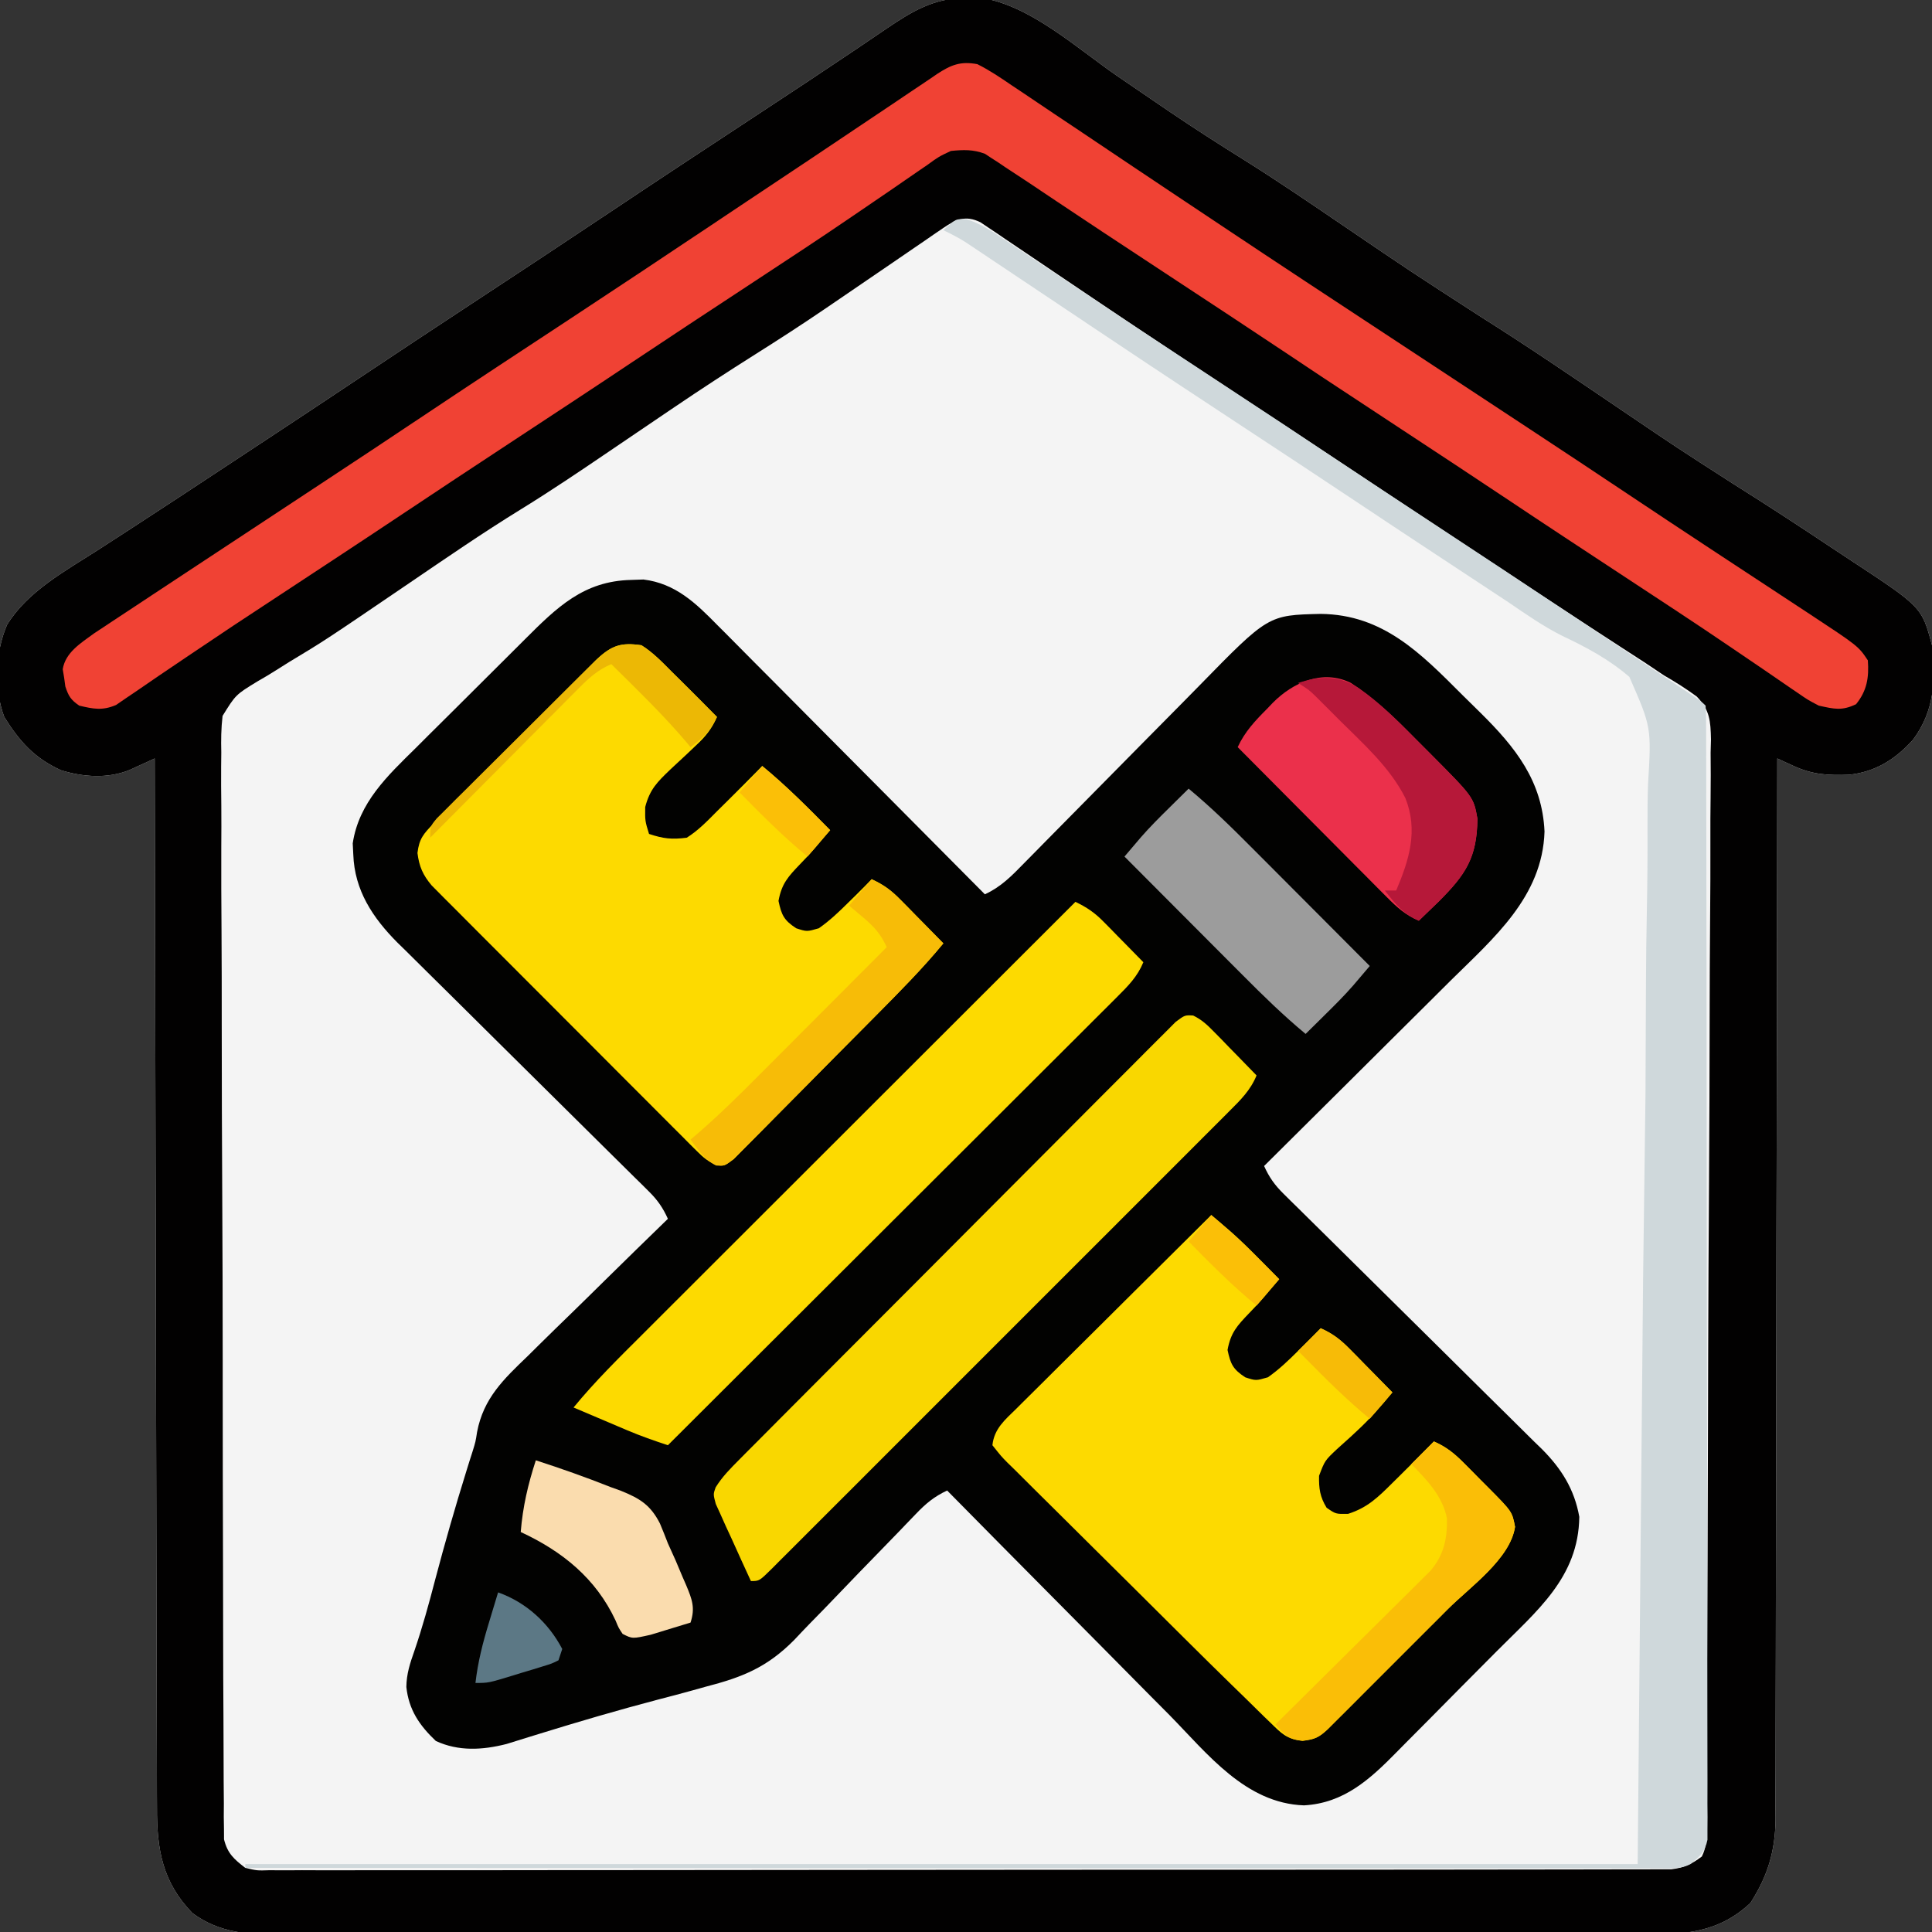 <?xml version="1.0" encoding="UTF-8"?>
<svg version="1.1" xmlns="http://www.w3.org/2000/svg" width="512" height="512">
<rect width="100%" height="100%" fill="#333333" stroke="none"/>
<path d="M0 0 C1.097 -0.043 2.194 -0.085 3.324 -0.129 C16.637 1.309 29.743 13.392 40.375 20.688 C44.071 23.215 47.771 25.738 51.473 28.258 C52.387 28.881 53.302 29.503 54.244 30.145 C60.807 34.594 67.469 38.858 74.194 43.057 C82.835 48.474 91.257 54.208 99.689 59.944 C118.106 72.473 118.106 72.473 136.812 84.562 C149.363 92.463 161.601 100.82 173.878 109.137 C188.756 119.221 188.756 119.221 203.875 128.938 C212.665 134.455 221.35 140.127 229.983 145.887 C231.516 146.908 233.053 147.923 234.593 148.934 C253.614 161.429 253.614 161.429 256.312 171.562 C257.31 180.747 256.99 188.925 251.312 196.562 C246.634 201.785 241.315 205.143 234.297 205.879 C228.761 206.078 224.656 205.858 219.595 203.531 C218.791 203.165 217.987 202.798 217.159 202.42 C216.55 202.137 215.94 201.854 215.312 201.562 C215.312 202.172 215.311 202.782 215.311 203.41 C215.275 239.569 215.218 275.727 215.135 311.885 C215.125 316.228 215.115 320.571 215.105 324.915 C215.102 326.212 215.102 326.212 215.099 327.535 C215.068 341.528 215.051 355.521 215.039 369.515 C215.027 383.877 214.999 398.24 214.958 412.602 C214.933 421.462 214.919 430.321 214.921 439.181 C214.921 445.26 214.906 451.338 214.88 457.417 C214.866 460.922 214.857 464.427 214.867 467.932 C214.873 471.738 214.855 475.544 214.831 479.35 C214.843 480.999 214.843 480.999 214.855 482.681 C214.761 491.171 212.773 497.727 208.188 504.875 C199.631 512.873 190.547 513.285 179.371 513.197 C177.761 513.203 176.151 513.211 174.541 513.221 C170.136 513.242 165.732 513.232 161.327 513.216 C156.569 513.205 151.811 513.222 147.052 513.236 C137.739 513.258 128.426 513.253 119.113 513.239 C111.543 513.228 103.972 513.226 96.402 513.232 C94.785 513.233 94.785 513.233 93.135 513.234 C90.945 513.235 88.754 513.237 86.564 513.239 C66.033 513.253 45.503 513.237 24.972 513.21 C7.363 513.187 -10.247 513.191 -27.856 513.214 C-48.314 513.241 -68.772 513.252 -89.23 513.236 C-91.413 513.235 -93.595 513.233 -95.777 513.232 C-96.851 513.231 -97.924 513.23 -99.031 513.229 C-106.59 513.225 -114.15 513.232 -121.709 513.244 C-130.924 513.258 -140.139 513.254 -149.354 513.228 C-154.054 513.214 -158.754 513.209 -163.454 513.226 C-167.759 513.241 -172.064 513.232 -176.37 513.206 C-177.924 513.2 -179.479 513.203 -181.033 513.215 C-189.778 513.278 -197.393 512.928 -204.688 507.562 C-212.658 499.342 -214.135 490.652 -214.086 479.591 C-214.093 478.4 -214.1 477.209 -214.106 475.982 C-214.122 472.693 -214.124 469.405 -214.12 466.117 C-214.12 462.564 -214.136 459.011 -214.151 455.458 C-214.174 449.309 -214.185 443.159 -214.19 437.01 C-214.196 428.119 -214.219 419.228 -214.246 410.337 C-214.289 395.91 -214.319 381.484 -214.341 367.058 C-214.362 353.047 -214.389 339.035 -214.425 325.024 C-214.427 324.16 -214.429 323.296 -214.432 322.406 C-214.443 318.071 -214.454 313.735 -214.465 309.4 C-214.558 273.454 -214.63 237.508 -214.688 201.562 C-215.298 201.845 -215.909 202.127 -216.538 202.418 C-217.343 202.784 -218.148 203.15 -218.977 203.527 C-219.773 203.892 -220.569 204.256 -221.39 204.632 C-227.162 206.969 -233.667 206.5 -239.531 204.68 C-246.594 201.468 -250.526 197.021 -254.562 190.562 C-257.359 183.099 -256.976 173.371 -253.812 166.125 C-248.386 157.28 -238.368 151.855 -229.812 146.375 C-227.529 144.897 -225.247 143.418 -222.965 141.938 C-222.026 141.329 -222.026 141.329 -221.067 140.709 C-212.432 135.112 -203.846 129.44 -195.256 123.775 C-192.459 121.93 -189.66 120.087 -186.862 118.243 C-177.957 112.375 -169.065 106.488 -160.195 100.566 C-150.382 94.014 -140.533 87.516 -130.676 81.03 C-112.15 68.844 -112.15 68.844 -93.688 56.562 C-80.466 47.715 -67.169 38.984 -53.878 30.241 C-41.79 22.286 -41.79 22.286 -29.762 14.242 C-29.194 13.86 -28.626 13.478 -28.041 13.084 C-25.555 11.411 -23.074 9.732 -20.6 8.041 C-13.922 3.532 -8.301 0.145 0 0 Z " fill="#F4F4F4" transform="translate(255.688,-0.562)"/>
<path d="M0 0 C1.078 -0.037 2.155 -0.075 3.266 -0.113 C11.735 0.922 17.14 6.132 22.91 12.019 C23.682 12.79 24.454 13.561 25.249 14.355 C27.78 16.889 30.296 19.436 32.812 21.984 C34.571 23.751 36.331 25.516 38.092 27.281 C42.71 31.915 47.317 36.56 51.921 41.209 C56.625 45.956 61.343 50.69 66.059 55.426 C75.3 64.71 84.53 74.007 93.75 83.312 C98.007 81.367 100.873 78.42 104.104 75.106 C104.732 74.47 105.361 73.834 106.008 73.179 C107.371 71.798 108.731 70.416 110.09 69.031 C112.247 66.835 114.41 64.647 116.577 62.461 C122.735 56.245 128.884 50.019 135.017 43.778 C138.772 39.959 142.538 36.152 146.313 32.353 C147.744 30.908 149.171 29.458 150.592 28.003 C168.856 9.317 168.856 9.317 182.75 9 C199.32 9.184 209.277 19.465 220.353 30.545 C221.935 32.123 223.532 33.683 225.131 35.244 C234.351 44.362 241.476 53.29 242.062 66.688 C241.528 83.989 228.538 94.95 217.066 106.289 C215.641 107.709 214.216 109.13 212.792 110.551 C209.068 114.263 205.336 117.966 201.601 121.667 C197.781 125.456 193.97 129.254 190.158 133.051 C182.697 140.48 175.227 147.899 167.75 155.312 C169.09 158.298 170.56 160.364 172.887 162.656 C173.532 163.297 174.177 163.937 174.841 164.597 C175.547 165.288 176.254 165.98 176.982 166.692 C177.727 167.429 178.472 168.166 179.239 168.926 C180.857 170.526 182.477 172.124 184.099 173.72 C186.669 176.25 189.231 178.788 191.79 181.328 C199.069 188.548 206.357 195.759 213.66 202.955 C218.128 207.358 222.583 211.773 227.03 216.196 C228.725 217.877 230.424 219.552 232.128 221.223 C234.517 223.566 236.889 225.924 239.259 228.286 C239.962 228.967 240.664 229.649 241.388 230.351 C246.565 235.559 249.974 240.974 251.281 248.281 C251.082 264.386 239.972 273.253 229.285 284.016 C228.794 284.511 228.303 285.006 227.797 285.516 C225.204 288.13 222.607 290.741 220.008 293.35 C217.342 296.026 214.689 298.715 212.037 301.406 C209.977 303.492 207.908 305.569 205.837 307.644 C204.855 308.631 203.876 309.621 202.901 310.615 C195.815 317.829 188.917 324.175 178.312 324.75 C162.847 324.218 152.771 311.114 142.734 300.883 C141.026 299.164 139.317 297.446 137.607 295.729 C133.135 291.235 128.681 286.723 124.232 282.206 C119.677 277.59 115.105 272.991 110.535 268.391 C101.59 259.381 92.663 250.354 83.75 241.312 C80.26 242.956 78.082 244.788 75.403 247.591 C74.551 248.476 73.699 249.36 72.821 250.272 C72.369 250.745 71.917 251.218 71.452 251.705 C69.53 253.711 67.589 255.698 65.65 257.687 C62.046 261.382 58.449 265.083 54.888 268.819 C52.403 271.424 49.893 274.003 47.366 276.568 C45.961 278.006 44.584 279.471 43.208 280.936 C35.991 288.212 29.493 290.796 19.75 293.312 C18.618 293.629 17.486 293.946 16.319 294.272 C13.305 295.114 10.28 295.905 7.25 296.688 C-3.397 299.493 -13.934 302.571 -24.449 305.832 C-25.691 306.215 -25.691 306.215 -26.959 306.605 C-28.979 307.229 -30.997 307.858 -33.016 308.488 C-39.366 310.107 -45.745 310.476 -51.75 307.688 C-56.111 303.545 -58.919 299.423 -59.562 293.375 C-59.519 289.913 -58.587 287.081 -57.438 283.828 C-55.313 277.616 -53.59 271.351 -51.938 265 C-49.377 255.312 -46.628 245.705 -43.647 236.137 C-43.377 235.268 -43.107 234.399 -42.828 233.504 C-42.57 232.698 -42.312 231.893 -42.046 231.062 C-41.213 228.376 -41.213 228.376 -40.819 225.806 C-39.119 216.86 -33.775 211.799 -27.457 205.738 C-26.383 204.68 -25.312 203.619 -24.241 202.557 C-21.443 199.789 -18.621 197.045 -15.793 194.306 C-12.903 191.498 -10.035 188.667 -7.166 185.838 C-1.549 180.307 4.092 174.801 9.75 169.312 C8.424 166.369 6.989 164.309 4.696 162.045 C4.069 161.421 3.443 160.798 2.797 160.155 C2.111 159.482 1.425 158.81 0.718 158.116 C-0.006 157.399 -0.73 156.681 -1.476 155.942 C-3.048 154.384 -4.622 152.829 -6.198 151.275 C-8.696 148.812 -11.187 146.342 -13.676 143.869 C-20.753 136.841 -27.842 129.823 -34.939 122.815 C-39.281 118.527 -43.614 114.229 -47.94 109.924 C-49.587 108.29 -51.238 106.659 -52.893 105.032 C-55.214 102.749 -57.523 100.454 -59.829 98.156 C-60.85 97.162 -60.85 97.162 -61.891 96.147 C-68.467 89.544 -73.302 82.267 -73.625 72.75 C-73.674 71.779 -73.723 70.809 -73.773 69.809 C-72.157 59.012 -64.556 51.901 -57.105 44.574 C-56.01 43.48 -54.915 42.386 -53.821 41.29 C-51.539 39.009 -49.248 36.736 -46.95 34.47 C-44.021 31.582 -41.111 28.675 -38.206 25.763 C-35.951 23.505 -33.688 21.254 -31.423 19.007 C-30.348 17.938 -29.274 16.868 -28.203 15.795 C-19.657 7.26 -12.585 0.283 0 0 Z " fill="#020201" transform="translate(167.25,153.688)"/>
<path d="M0 0 C1.097 -0.043 2.194 -0.085 3.324 -0.129 C16.637 1.309 29.743 13.392 40.375 20.688 C44.071 23.215 47.771 25.738 51.473 28.258 C52.387 28.881 53.302 29.503 54.244 30.145 C60.807 34.594 67.469 38.858 74.194 43.057 C82.835 48.474 91.257 54.208 99.689 59.944 C118.106 72.473 118.106 72.473 136.812 84.562 C149.363 92.463 161.601 100.82 173.878 109.137 C188.756 119.221 188.756 119.221 203.875 128.938 C212.665 134.455 221.35 140.127 229.983 145.887 C231.516 146.908 233.053 147.923 234.593 148.934 C253.614 161.429 253.614 161.429 256.312 171.562 C257.31 180.747 256.99 188.925 251.312 196.562 C246.634 201.785 241.315 205.143 234.297 205.879 C228.761 206.078 224.656 205.858 219.595 203.531 C218.791 203.165 217.987 202.798 217.159 202.42 C216.55 202.137 215.94 201.854 215.312 201.562 C215.312 202.172 215.311 202.782 215.311 203.41 C215.275 239.569 215.218 275.727 215.135 311.885 C215.125 316.228 215.115 320.571 215.105 324.915 C215.102 326.212 215.102 326.212 215.099 327.535 C215.068 341.528 215.051 355.521 215.039 369.515 C215.027 383.877 214.999 398.24 214.958 412.602 C214.933 421.462 214.919 430.321 214.921 439.181 C214.921 445.26 214.906 451.338 214.88 457.417 C214.866 460.922 214.857 464.427 214.867 467.932 C214.873 471.738 214.855 475.544 214.831 479.35 C214.843 480.999 214.843 480.999 214.855 482.681 C214.761 491.171 212.773 497.727 208.188 504.875 C199.631 512.873 190.547 513.285 179.371 513.197 C177.761 513.203 176.151 513.211 174.541 513.221 C170.136 513.242 165.732 513.232 161.327 513.216 C156.569 513.205 151.811 513.222 147.052 513.236 C137.739 513.258 128.426 513.253 119.113 513.239 C111.543 513.228 103.972 513.226 96.402 513.232 C94.785 513.233 94.785 513.233 93.135 513.234 C90.945 513.235 88.754 513.237 86.564 513.239 C66.033 513.253 45.503 513.237 24.972 513.21 C7.363 513.187 -10.247 513.191 -27.856 513.214 C-48.314 513.241 -68.772 513.252 -89.23 513.236 C-91.413 513.235 -93.595 513.233 -95.777 513.232 C-96.851 513.231 -97.924 513.23 -99.031 513.229 C-106.59 513.225 -114.15 513.232 -121.709 513.244 C-130.924 513.258 -140.139 513.254 -149.354 513.228 C-154.054 513.214 -158.754 513.209 -163.454 513.226 C-167.759 513.241 -172.064 513.232 -176.37 513.206 C-177.924 513.2 -179.479 513.203 -181.033 513.215 C-189.778 513.278 -197.393 512.928 -204.688 507.562 C-212.658 499.342 -214.135 490.652 -214.086 479.591 C-214.093 478.4 -214.1 477.209 -214.106 475.982 C-214.122 472.693 -214.124 469.405 -214.12 466.117 C-214.12 462.564 -214.136 459.011 -214.151 455.458 C-214.174 449.309 -214.185 443.159 -214.19 437.01 C-214.196 428.119 -214.219 419.228 -214.246 410.337 C-214.289 395.91 -214.319 381.484 -214.341 367.058 C-214.362 353.047 -214.389 339.035 -214.425 325.024 C-214.427 324.16 -214.429 323.296 -214.432 322.406 C-214.443 318.071 -214.454 313.735 -214.465 309.4 C-214.558 273.454 -214.63 237.508 -214.688 201.562 C-215.298 201.845 -215.909 202.127 -216.538 202.418 C-217.343 202.784 -218.148 203.15 -218.977 203.527 C-219.773 203.892 -220.569 204.256 -221.39 204.632 C-227.162 206.969 -233.667 206.5 -239.531 204.68 C-246.594 201.468 -250.526 197.021 -254.562 190.562 C-257.359 183.099 -256.976 173.371 -253.812 166.125 C-248.386 157.28 -238.368 151.855 -229.812 146.375 C-227.529 144.897 -225.247 143.418 -222.965 141.938 C-222.026 141.329 -222.026 141.329 -221.067 140.709 C-212.432 135.112 -203.846 129.44 -195.256 123.775 C-192.459 121.93 -189.66 120.087 -186.862 118.243 C-177.957 112.375 -169.065 106.488 -160.195 100.566 C-150.382 94.014 -140.533 87.516 -130.676 81.03 C-112.15 68.844 -112.15 68.844 -93.688 56.562 C-80.466 47.715 -67.169 38.984 -53.878 30.241 C-41.79 22.286 -41.79 22.286 -29.762 14.242 C-29.194 13.86 -28.626 13.478 -28.041 13.084 C-25.555 11.411 -23.074 9.732 -20.6 8.041 C-13.922 3.532 -8.301 0.145 0 0 Z M-5.74 61.002 C-6.53 61.538 -7.321 62.074 -8.135 62.627 C-8.985 63.216 -9.835 63.806 -10.711 64.414 C-11.6 65.019 -12.488 65.625 -13.404 66.249 C-15.306 67.546 -17.207 68.848 -19.104 70.153 C-23.074 72.883 -27.057 75.594 -31.041 78.303 C-32.932 79.589 -34.821 80.878 -36.708 82.17 C-42.954 86.435 -49.29 90.531 -55.688 94.562 C-62.867 99.094 -69.966 103.719 -76.992 108.484 C-77.927 109.116 -78.862 109.748 -79.825 110.399 C-84.593 113.621 -89.355 116.851 -94.113 120.086 C-101.889 125.365 -109.66 130.62 -117.664 135.547 C-127.716 141.735 -137.43 148.425 -147.188 155.062 C-169.578 170.293 -169.578 170.293 -179.126 176.042 C-180.273 176.74 -181.409 177.455 -182.534 178.188 C-184.134 179.209 -185.769 180.177 -187.419 181.116 C-193.228 184.662 -193.228 184.662 -196.706 190.282 C-197.09 193.563 -197.126 196.691 -197.044 199.994 C-197.057 201.235 -197.07 202.475 -197.083 203.753 C-197.108 207.183 -197.083 210.605 -197.038 214.034 C-197 217.736 -197.027 221.438 -197.045 225.141 C-197.071 232.386 -197.038 239.63 -196.985 246.876 C-196.926 255.313 -196.925 263.751 -196.926 272.188 C-196.927 287.242 -196.874 302.294 -196.792 317.347 C-196.712 331.954 -196.67 346.561 -196.669 361.169 C-196.669 362.069 -196.669 362.969 -196.669 363.897 C-196.669 364.795 -196.669 365.694 -196.669 366.62 C-196.667 383.252 -196.633 399.885 -196.583 416.517 C-196.565 422.399 -196.557 428.282 -196.552 434.164 C-196.545 441.33 -196.519 448.495 -196.47 455.661 C-196.445 459.317 -196.427 462.973 -196.432 466.629 C-196.436 470.591 -196.401 474.551 -196.363 478.512 C-196.37 479.671 -196.377 480.83 -196.384 482.024 C-196.367 483.084 -196.351 484.145 -196.333 485.238 C-196.329 486.152 -196.325 487.066 -196.321 488.008 C-195.395 491.744 -193.708 493.24 -190.688 495.562 C-187.579 496.304 -187.579 496.304 -184.136 496.186 C-183.488 496.193 -182.841 496.199 -182.174 496.206 C-180 496.223 -177.829 496.203 -175.656 496.184 C-174.083 496.188 -172.511 496.195 -170.939 496.203 C-166.615 496.22 -162.293 496.206 -157.97 496.187 C-153.308 496.171 -148.647 496.185 -143.986 496.195 C-134.853 496.209 -125.721 496.197 -116.589 496.175 C-105.958 496.151 -95.328 496.153 -84.698 496.156 C-65.733 496.159 -46.769 496.139 -27.804 496.104 C-9.393 496.071 9.018 496.057 27.429 496.063 C47.467 496.07 67.506 496.068 87.544 496.048 C88.603 496.047 89.662 496.046 90.754 496.045 C92.881 496.043 95.009 496.041 97.136 496.039 C104.55 496.032 111.963 496.031 119.377 496.033 C128.409 496.034 137.441 496.024 146.473 496.001 C151.083 495.989 155.694 495.982 160.304 495.987 C164.522 495.993 168.739 495.984 172.957 495.964 C174.485 495.959 176.014 495.96 177.542 495.966 C179.615 495.973 181.688 495.961 183.761 495.946 C185.49 495.943 185.49 495.943 187.254 495.941 C190.674 495.518 192.563 494.607 195.312 492.562 C196.557 490.073 196.449 488.393 196.466 485.607 C196.475 484.552 196.484 483.498 196.493 482.411 C196.497 481.244 196.502 480.076 196.507 478.873 C196.515 477.639 196.524 476.406 196.533 475.135 C196.556 471.701 196.574 468.266 196.59 464.831 C196.604 461.888 196.623 458.944 196.641 456.001 C196.812 428.099 196.896 400.196 196.965 372.294 C196.974 368.661 196.983 365.028 196.992 361.396 C196.995 360.493 196.997 359.59 196.999 358.659 C197.038 344.034 197.119 329.409 197.215 314.784 C197.314 299.773 197.371 284.762 197.388 269.751 C197.399 261.321 197.429 252.891 197.506 244.462 C197.572 237.281 197.601 230.102 197.581 222.922 C197.571 219.258 197.58 215.597 197.637 211.934 C197.699 207.96 197.674 203.989 197.642 200.014 C197.673 198.86 197.705 197.706 197.737 196.516 C197.634 191.626 197.454 188.737 193.958 185.14 C191.156 183.076 188.327 181.298 185.312 179.562 C183.568 178.412 181.829 177.253 180.098 176.082 C178.192 174.844 176.284 173.608 174.375 172.375 C172.109 170.902 169.843 169.428 167.578 167.953 C166.956 167.548 166.334 167.144 165.694 166.727 C156.958 161.037 148.257 155.294 139.552 149.555 C136.688 147.667 133.824 145.779 130.959 143.892 C123.247 138.808 115.536 133.722 107.855 128.59 C98.04 122.032 88.172 115.553 78.312 109.062 C63.511 99.319 48.713 89.575 34.037 79.643 C30.607 77.324 27.173 75.011 23.738 72.7 C21.974 71.51 20.213 70.317 18.453 69.122 C15.877 67.372 13.293 65.634 10.707 63.898 C9.529 63.092 9.529 63.092 8.327 62.27 C7.595 61.782 6.863 61.294 6.109 60.791 C5.47 60.359 4.831 59.927 4.173 59.482 C0.187 57.512 -2.39 58.702 -5.74 61.002 Z " fill="#020101" transform="translate(255.688,-0.562)"/>
<path d="M0 0 C3.201 1.59 6.102 3.557 9.051 5.57 C10.368 6.446 10.368 6.446 11.712 7.339 C14.587 9.255 17.45 11.19 20.312 13.125 C22.316 14.465 24.32 15.803 26.325 17.14 C31.319 20.474 36.303 23.822 41.284 27.174 C45.118 29.751 48.96 32.315 52.805 34.875 C53.47 35.318 54.134 35.76 54.819 36.217 C56.128 37.088 57.437 37.96 58.746 38.831 C60.711 40.141 62.675 41.452 64.639 42.764 C79.656 52.794 94.75 62.708 109.838 72.631 C119.368 78.899 128.894 85.172 138.419 91.447 C141.143 93.242 143.868 95.036 146.593 96.83 C155.201 102.5 163.795 108.19 172.367 113.914 C179.705 118.814 187.059 123.686 194.43 128.535 C195.373 129.156 196.317 129.777 197.289 130.417 C201.134 132.946 204.98 135.475 208.827 138.002 C211.695 139.887 214.562 141.773 217.43 143.66 C218.29 144.225 219.151 144.789 220.037 145.371 C233.483 154.224 233.483 154.224 236 158 C236.328 162.569 235.772 166.046 232.875 169.625 C229.075 171.442 227.082 170.89 223 170 C220.15 168.511 220.15 168.511 217.301 166.547 C216.764 166.183 216.228 165.82 215.675 165.445 C214.501 164.647 213.331 163.843 212.164 163.034 C209.592 161.25 207 159.495 204.409 157.738 C202.978 156.767 201.547 155.794 200.117 154.819 C190.176 148.055 180.111 141.478 170.062 134.875 C166.386 132.457 162.71 130.037 159.035 127.617 C158.158 127.039 157.28 126.462 156.376 125.866 C151.427 122.606 146.486 119.332 141.559 116.039 C131.739 109.477 121.865 102.994 112 96.5 C90.555 82.383 90.555 82.383 80.745 75.827 C71.526 69.673 62.258 63.594 53 57.5 C31.481 43.334 31.481 43.334 22.656 37.445 C22.053 37.043 21.449 36.64 20.827 36.225 C18.37 34.585 15.914 32.942 13.461 31.294 C11.484 29.971 9.495 28.67 7.5 27.375 C6.863 26.943 6.226 26.511 5.57 26.066 C4.939 25.66 4.307 25.254 3.656 24.836 C3.118 24.481 2.58 24.125 2.025 23.759 C-1.141 22.572 -3.645 22.678 -7 23 C-10.233 24.52 -10.233 24.52 -13.355 26.793 C-13.959 27.203 -14.562 27.612 -15.183 28.034 C-16.5 28.931 -17.811 29.835 -19.118 30.746 C-21.972 32.734 -24.848 34.686 -27.723 36.641 C-29.287 37.705 -30.848 38.771 -32.409 39.839 C-41.608 46.126 -50.923 52.236 -60.236 58.352 C-64.85 61.383 -69.46 64.418 -74.07 67.453 C-74.939 68.025 -75.807 68.596 -76.701 69.185 C-81.621 72.426 -86.532 75.68 -91.43 78.953 C-102.214 86.16 -113.06 93.273 -123.894 100.405 C-133.383 106.653 -142.872 112.902 -152.319 119.214 C-157.557 122.711 -162.812 126.184 -168.07 129.652 C-168.958 130.238 -169.845 130.823 -170.76 131.426 C-175.494 134.548 -180.231 137.665 -184.971 140.778 C-197.009 148.68 -197.009 148.68 -208.959 156.713 C-211.628 158.529 -214.306 160.333 -216.985 162.136 C-218.192 162.954 -219.394 163.779 -220.592 164.612 C-222.222 165.746 -223.871 166.854 -225.52 167.961 C-226.418 168.578 -227.316 169.194 -228.241 169.83 C-231.874 171.371 -234.209 170.892 -238 170 C-240.246 168.456 -240.839 167.489 -241.688 164.914 C-241.791 164.159 -241.894 163.403 -242 162.625 C-242.124 161.875 -242.248 161.125 -242.375 160.352 C-241.665 155.899 -237.575 153.422 -234.101 150.873 C-233.025 150.162 -231.949 149.451 -230.84 148.719 C-230.234 148.317 -229.629 147.914 -229.005 147.5 C-226.986 146.161 -224.962 144.831 -222.938 143.5 C-221.491 142.543 -220.045 141.586 -218.6 140.628 C-214.606 137.985 -210.607 135.35 -206.606 132.716 C-203.913 130.942 -201.22 129.167 -198.527 127.392 C-190.907 122.366 -183.286 117.342 -175.662 112.322 C-165.551 105.666 -155.456 98.989 -145.395 92.257 C-133.061 84.017 -120.659 75.88 -108.268 67.727 C-95.814 59.53 -83.396 51.283 -71 43 C-69.591 42.059 -68.183 41.118 -66.774 40.177 C-64.831 38.879 -62.888 37.58 -60.945 36.282 C-55.488 32.635 -50.022 29.001 -44.556 25.369 C-40.101 22.406 -35.659 19.425 -31.224 16.432 C-28.296 14.459 -25.36 12.498 -22.423 10.538 C-21.026 9.603 -19.632 8.663 -18.242 7.717 C-16.312 6.405 -14.37 5.111 -12.426 3.82 C-11.862 3.431 -11.297 3.041 -10.716 2.64 C-6.952 0.176 -4.453 -0.826 0 0 Z " fill="#F04234" transform="translate(259,17)"/>
<path d="M0 0 C3.055 1.929 5.466 4.44 8 7 C9.058 8.046 10.116 9.092 11.176 10.137 C14.138 13.071 17.074 16.03 20 19 C18.591 22.238 16.923 24.254 14.34 26.645 C13.629 27.322 12.918 27.999 12.186 28.697 C10.691 30.104 9.188 31.502 7.678 32.893 C4.211 36.221 2.229 38.125 0.988 42.863 C0.941 46.555 0.941 46.555 2 50 C5.765 51.255 8.03 51.521 12 51 C15.058 49.076 17.467 46.559 20 44 C21.058 42.954 22.116 41.908 23.176 40.863 C26.138 37.929 29.074 34.97 32 32 C38.411 37.271 44.186 43.091 50 49 C49.154 49.99 48.309 50.98 47.438 52 C46.627 52.959 46.627 52.959 45.801 53.938 C44.588 55.327 43.333 56.682 42.043 58 C38.869 61.31 37.156 63.147 36.312 67.75 C37.115 71.543 37.765 72.872 41 75 C43.825 75.92 43.825 75.92 47 75 C49.946 72.944 52.456 70.529 55 68 C55.608 67.406 56.217 66.811 56.844 66.199 C58.245 64.815 59.625 63.41 61 62 C64.152 63.393 66.262 65.025 68.672 67.477 C69.336 68.147 70 68.817 70.684 69.508 C71.706 70.556 71.706 70.556 72.75 71.625 C73.796 72.685 73.796 72.685 74.863 73.766 C76.58 75.506 78.291 77.252 80 79 C74.446 85.741 68.322 91.897 62.18 98.094 C61.335 98.947 61.335 98.947 60.473 99.817 C57.502 102.814 54.527 105.808 51.55 108.8 C49.089 111.274 46.636 113.755 44.189 116.243 C41.223 119.258 38.246 122.26 35.259 125.254 C34.125 126.395 32.995 127.54 31.87 128.689 C30.302 130.289 28.72 131.871 27.132 133.451 C26.236 134.356 25.339 135.261 24.415 136.193 C22 138 22 138 20.056 137.797 C17.695 136.882 16.472 135.847 14.685 134.059 C14.051 133.433 13.418 132.806 12.765 132.16 C12.081 131.469 11.397 130.778 10.693 130.065 C9.964 129.34 9.235 128.615 8.484 127.867 C6.073 125.465 3.673 123.051 1.273 120.637 C-0.397 118.966 -2.068 117.295 -3.74 115.625 C-7.243 112.122 -10.741 108.613 -14.235 105.101 C-18.717 100.596 -23.21 96.103 -27.707 91.613 C-31.159 88.164 -34.607 84.71 -38.052 81.254 C-39.707 79.595 -41.363 77.938 -43.021 76.282 C-45.336 73.967 -47.645 71.646 -49.952 69.323 C-50.639 68.638 -51.327 67.952 -52.036 67.246 C-52.664 66.611 -53.292 65.976 -53.939 65.322 C-54.758 64.499 -54.758 64.499 -55.594 63.661 C-57.931 60.9 -58.92 58.637 -59.369 55.048 C-58.905 51.219 -57.762 49.973 -55.095 47.229 C-54.27 46.366 -53.444 45.503 -52.594 44.615 C-51.738 43.752 -50.882 42.889 -50 42 C-49.229 41.205 -48.458 40.41 -47.663 39.591 C-45.287 37.156 -42.886 34.747 -40.477 32.344 C-39.609 31.475 -38.741 30.606 -37.846 29.711 C-36.031 27.894 -34.214 26.079 -32.396 24.266 C-29.608 21.483 -26.825 18.695 -24.043 15.906 C-22.271 14.135 -20.499 12.364 -18.727 10.594 C-17.895 9.76 -17.064 8.927 -16.208 8.069 C-15.05 6.916 -15.05 6.916 -13.87 5.74 C-13.193 5.064 -12.516 4.388 -11.819 3.692 C-7.842 -0.007 -5.369 -0.792 0 0 Z " fill="#FDDA00" transform="translate(170,171)"/>
<path d="M0 0 C1.103 0.936 2.205 1.874 3.307 2.813 C4.228 3.596 4.228 3.596 5.167 4.395 C7.88 6.77 10.412 9.304 12.938 11.875 C13.431 12.373 13.924 12.87 14.432 13.383 C15.623 14.586 16.812 15.793 18 17 C16.732 18.485 16.732 18.485 15.438 20 C14.627 20.959 14.627 20.959 13.801 21.938 C12.588 23.327 11.333 24.682 10.043 26 C6.869 29.31 5.156 31.147 4.312 35.75 C5.115 39.543 5.765 40.872 9 43 C11.825 43.92 11.825 43.92 15 43 C17.946 40.944 20.456 38.529 23 36 C23.608 35.406 24.217 34.811 24.844 34.199 C26.245 32.815 27.625 31.41 29 30 C32.152 31.393 34.262 33.025 36.672 35.477 C37.336 36.147 38 36.817 38.684 37.508 C39.366 38.206 40.047 38.905 40.75 39.625 C41.447 40.331 42.145 41.038 42.863 41.766 C44.58 43.506 46.292 45.251 48 47 C45.031 50.618 42.018 54.074 38.57 57.246 C37.72 58.038 37.72 58.038 36.852 58.846 C35.69 59.917 34.515 60.974 33.328 62.018 C30.105 65.054 30.105 65.054 28.565 69.102 C28.494 72.472 28.798 74.669 30.562 77.562 C32.996 79.248 32.996 79.248 36.25 79.188 C41.399 77.557 44.217 74.764 48 71 C48.707 70.304 48.707 70.304 49.428 69.593 C52.646 66.422 55.832 63.221 59 60 C62.226 61.418 64.378 63.132 66.855 65.625 C67.56 66.331 68.264 67.038 68.99 67.766 C69.715 68.503 70.44 69.24 71.188 70 C71.924 70.737 72.661 71.475 73.42 72.234 C79.733 78.6 79.733 78.6 80.5 82.625 C79.245 91.097 68.586 98.56 62.762 104.371 C61.79 105.344 60.818 106.316 59.847 107.289 C57.827 109.31 55.806 111.329 53.783 113.347 C51.189 115.935 48.6 118.528 46.012 121.122 C44.014 123.123 42.014 125.122 40.013 127.121 C38.593 128.54 37.174 129.962 35.756 131.383 C34.468 132.666 34.468 132.666 33.155 133.974 C32.399 134.73 31.643 135.485 30.864 136.263 C28.517 138.45 27.415 138.949 24.211 139.345 C19.974 138.89 18.646 137.435 15.616 134.474 C14.853 133.74 14.853 133.74 14.074 132.99 C12.368 131.341 10.684 129.671 9 128 C7.782 126.813 6.563 125.628 5.343 124.443 C1.25 120.457 -2.809 116.436 -6.863 112.41 C-7.593 111.686 -8.322 110.962 -9.074 110.216 C-12.914 106.402 -16.751 102.584 -20.586 98.764 C-23.753 95.61 -26.928 92.464 -30.109 89.323 C-33.972 85.509 -37.824 81.683 -41.666 77.847 C-43.128 76.392 -44.594 74.941 -46.064 73.495 C-48.106 71.485 -50.131 69.46 -52.154 67.43 C-52.765 66.835 -53.376 66.24 -54.006 65.627 C-55.657 63.951 -55.657 63.951 -58 61 C-57.542 56.614 -54.663 54.261 -51.654 51.313 C-51.098 50.757 -50.542 50.2 -49.969 49.627 C-48.131 47.791 -46.282 45.966 -44.434 44.141 C-43.156 42.869 -41.88 41.597 -40.604 40.324 C-37.245 36.977 -33.878 33.639 -30.508 30.302 C-27.071 26.896 -23.642 23.481 -20.213 20.066 C-13.484 13.369 -6.745 6.682 0 0 Z " fill="#FDDA00" transform="translate(321,322)"/>
<path d="M0 0 C4.062 1.285 7.245 3.514 10.76 5.886 C11.544 6.405 12.328 6.924 13.135 7.46 C15.733 9.183 18.322 10.917 20.912 12.651 C22.731 13.86 24.55 15.069 26.369 16.276 C30.211 18.827 34.05 21.381 37.888 23.938 C43.855 27.909 49.836 31.856 55.823 35.796 C56.801 36.44 57.78 37.084 58.789 37.748 C60.735 39.029 62.681 40.309 64.627 41.59 C85.809 55.528 85.809 55.528 95.248 61.835 C105.083 68.406 114.97 74.898 124.85 81.401 C136.579 89.122 148.303 96.85 159.978 104.652 C162.744 106.498 165.512 108.339 168.281 110.181 C171.197 112.12 174.111 114.06 177.026 116 C178.517 116.992 180.008 117.984 181.499 118.976 C183.687 120.43 185.874 121.886 188.061 123.343 C188.73 123.787 189.4 124.232 190.09 124.69 C194.736 127.787 194.736 127.787 195.85 128.901 C195.951 130.513 195.981 132.13 195.984 133.745 C195.989 134.8 195.993 135.855 195.998 136.942 C195.997 138.702 195.997 138.702 195.997 140.498 C196.001 141.733 196.004 142.968 196.008 144.241 C196.017 147.686 196.022 151.131 196.025 154.575 C196.028 158.284 196.038 161.993 196.047 165.702 C196.067 174.668 196.077 183.633 196.085 192.598 C196.09 196.816 196.095 201.034 196.1 205.252 C196.117 219.266 196.132 233.281 196.139 247.295 C196.141 250.934 196.143 254.573 196.145 258.213 C196.146 259.117 196.146 260.022 196.146 260.954 C196.155 275.614 196.18 290.274 196.213 304.934 C196.246 319.972 196.264 335.01 196.267 350.049 C196.269 358.497 196.278 366.946 196.303 375.395 C196.325 382.589 196.333 389.782 196.323 396.976 C196.319 400.649 196.321 404.321 196.34 407.993 C196.361 411.97 196.351 415.947 196.338 419.924 C196.354 421.674 196.354 421.674 196.371 423.459 C196.362 424.522 196.354 425.585 196.345 426.68 C196.346 427.598 196.347 428.517 196.348 429.463 C195.694 432.663 194.328 433.847 191.85 435.901 C189.058 437.297 186.779 437.025 183.654 437.024 C183.008 437.026 182.362 437.027 181.697 437.028 C179.513 437.031 177.329 437.026 175.145 437.022 C173.572 437.022 171.999 437.023 170.425 437.024 C166.086 437.026 161.746 437.022 157.407 437.017 C152.733 437.013 148.06 437.015 143.386 437.015 C135.284 437.016 127.181 437.013 119.079 437.007 C107.364 436.999 95.649 436.996 83.934 436.995 C64.929 436.993 45.923 436.986 26.918 436.977 C8.452 436.968 -10.013 436.961 -28.479 436.956 C-30.186 436.956 -30.186 436.956 -31.926 436.956 C-37.633 436.954 -43.339 436.953 -49.045 436.952 C-96.414 436.941 -143.782 436.924 -191.15 436.901 C-191.15 436.571 -191.15 436.241 -191.15 435.901 C-69.38 435.901 52.39 435.901 177.85 435.901 C178.324 384.731 178.799 333.56 179.287 280.839 C179.497 264.687 179.706 248.535 179.922 231.893 C179.999 217.404 179.999 217.404 180.045 202.914 C180.066 196.463 180.151 190.016 180.278 183.566 C180.425 176.119 180.491 168.676 180.459 161.228 C180.445 157.419 180.466 153.619 180.592 149.812 C181.501 134.634 181.501 134.634 175.65 121.285 C170.255 116.639 164.288 113.444 157.878 110.42 C152.799 107.873 148.191 104.643 143.506 101.444 C141.646 100.214 139.784 98.987 137.92 97.763 C137.003 97.158 136.085 96.552 135.14 95.929 C132.322 94.071 129.504 92.214 126.686 90.356 C118.906 85.228 111.129 80.098 103.381 74.921 C93.57 68.365 83.706 61.889 73.85 55.401 C61.494 47.268 49.144 39.127 36.85 30.901 C36.094 30.395 35.337 29.889 34.558 29.368 C32.897 28.256 31.236 27.145 29.574 26.034 C26.142 23.738 22.709 21.443 19.275 19.148 C17.513 17.97 15.751 16.791 13.99 15.611 C11.41 13.883 8.827 12.157 6.244 10.433 C5.066 9.642 5.066 9.642 3.864 8.836 C3.132 8.347 2.4 7.859 1.646 7.356 C1.007 6.929 0.369 6.502 -0.289 6.062 C-2.192 4.875 -4.13 3.871 -6.15 2.901 C-2.874 -0.132 -2.874 -0.132 0 0 Z " fill="#CFD8DB" transform="translate(256.15,58.099)"/>
<path d="M0 0 C2.265 1.106 3.705 2.449 5.465 4.255 C6.129 4.928 6.793 5.602 7.477 6.296 C8.159 7.003 8.841 7.71 9.543 8.438 C10.589 9.505 10.589 9.505 11.657 10.593 C13.376 12.347 15.088 14.108 16.793 15.876 C15.209 19.763 12.562 22.388 9.631 25.292 C9.1 25.826 8.569 26.361 8.021 26.911 C6.241 28.7 4.453 30.482 2.664 32.263 C1.386 33.544 0.108 34.826 -1.169 36.108 C-4.639 39.587 -8.116 43.06 -11.594 46.532 C-15.229 50.162 -18.859 53.797 -22.49 57.431 C-28.586 63.531 -34.687 69.626 -40.79 75.72 C-47.854 82.773 -54.911 89.834 -61.965 96.899 C-68.015 102.957 -74.069 109.012 -80.126 115.064 C-83.746 118.682 -87.365 122.3 -90.981 125.923 C-94.378 129.325 -97.779 132.723 -101.185 136.117 C-102.437 137.366 -103.688 138.618 -104.936 139.871 C-106.634 141.574 -108.338 143.272 -110.044 144.967 C-110.792 145.722 -110.792 145.722 -111.555 146.492 C-114.978 149.876 -114.978 149.876 -117.207 149.876 C-118.94 146.137 -120.639 142.383 -122.332 138.626 C-122.825 137.562 -123.319 136.499 -123.828 135.403 C-124.285 134.378 -124.743 133.354 -125.214 132.298 C-125.859 130.884 -125.859 130.884 -126.516 129.441 C-127.207 126.876 -127.207 126.876 -126.555 125.038 C-124.794 122.214 -122.672 120.079 -120.323 117.719 C-119.822 117.212 -119.321 116.706 -118.805 116.184 C-117.125 114.489 -115.439 112.802 -113.752 111.115 C-112.546 109.901 -111.34 108.687 -110.135 107.473 C-106.861 104.177 -103.581 100.888 -100.298 97.6 C-98.249 95.547 -96.202 93.493 -94.154 91.439 C-87.016 84.277 -79.873 77.12 -72.724 69.968 C-66.053 63.293 -59.394 56.604 -52.742 49.91 C-47.034 44.168 -41.317 38.435 -35.593 32.71 C-32.172 29.288 -28.755 25.863 -25.348 22.427 C-22.146 19.199 -18.933 15.984 -15.71 12.777 C-14.527 11.596 -13.348 10.41 -12.174 9.22 C-10.575 7.601 -8.962 5.998 -7.344 4.398 C-5.993 3.044 -5.993 3.044 -4.614 1.663 C-2.207 -0.124 -2.207 -0.124 0 0 Z " fill="#F9D700" transform="translate(316.207,269.124)"/>
<path d="M0 0 C3.014 1.443 5.105 2.866 7.453 5.258 C8.072 5.883 8.691 6.508 9.328 7.152 C9.962 7.803 10.597 8.454 11.25 9.125 C12.225 10.113 12.225 10.113 13.219 11.121 C14.817 12.743 16.411 14.369 18 16 C16.416 19.843 13.975 22.271 11.052 25.189 C10.29 25.953 10.29 25.953 9.512 26.733 C7.81 28.439 6.1 30.138 4.39 31.837 C3.168 33.059 1.946 34.281 0.724 35.504 C-2.593 38.822 -5.917 42.134 -9.242 45.445 C-12.716 48.906 -16.184 52.373 -19.652 55.839 C-26.221 62.402 -32.795 68.96 -39.371 75.516 C-46.858 82.979 -54.338 90.449 -61.819 97.919 C-77.206 113.286 -92.601 128.645 -108 144 C-111.642 142.798 -115.211 141.554 -118.742 140.055 C-119.58 139.7 -120.418 139.346 -121.281 138.98 C-122.137 138.616 -122.993 138.251 -123.875 137.875 C-124.754 137.502 -125.633 137.13 -126.539 136.746 C-128.694 135.833 -130.847 134.917 -133 134 C-127.333 127.079 -120.988 120.854 -114.661 114.547 C-113.408 113.295 -112.156 112.043 -110.904 110.79 C-107.521 107.406 -104.134 104.026 -100.747 100.645 C-97.201 97.106 -93.659 93.565 -90.116 90.023 C-83.414 83.324 -76.71 76.628 -70.004 69.932 C-62.367 62.307 -54.734 54.678 -47.1 47.05 C-31.403 31.363 -15.703 15.68 0 0 Z " fill="#FDDA00" transform="translate(285,239)"/>
<path d="M0 0 C6.306 4.161 11.601 9.178 16.879 14.548 C18.339 16.032 19.812 17.502 21.288 18.971 C32.527 30.277 32.527 30.277 33.551 35.99 C33.442 46.371 30.426 50.793 23.27 57.963 C21.532 59.664 19.78 61.347 18.02 63.025 C14.488 61.519 12.224 59.472 9.527 56.759 C8.646 55.879 7.766 54.998 6.858 54.09 C5.907 53.129 4.956 52.167 4.004 51.205 C3.024 50.221 2.043 49.237 1.062 48.254 C-1.514 45.671 -4.083 43.082 -6.651 40.491 C-9.275 37.847 -11.905 35.208 -14.535 32.568 C-19.689 27.393 -24.836 22.211 -29.98 17.025 C-28.097 12.941 -25.377 10.055 -22.23 6.9 C-21.717 6.363 -21.204 5.825 -20.675 5.271 C-15.281 -0.164 -7.431 -3.658 0 0 Z " fill="#EB304B" transform="translate(357.98,180.975)"/>
<path d="M0 0 C5.88 4.877 11.269 10.139 16.652 15.555 C17.552 16.456 18.453 17.358 19.38 18.287 C21.751 20.662 24.119 23.039 26.487 25.418 C28.912 27.853 31.34 30.286 33.768 32.719 C38.514 37.477 43.258 42.237 48 47 C47.064 48.103 46.126 49.205 45.187 50.307 C44.665 50.921 44.143 51.535 43.605 52.167 C41.23 54.88 38.696 57.412 36.125 59.938 C35.627 60.431 35.13 60.924 34.617 61.432 C33.414 62.623 32.207 63.812 31 65 C25.12 60.123 19.731 54.861 14.348 49.445 C13.448 48.544 12.547 47.642 11.62 46.713 C9.249 44.338 6.881 41.961 4.513 39.582 C2.088 37.147 -0.34 34.714 -2.768 32.281 C-7.514 27.523 -12.258 22.763 -17 18 C-16.064 16.897 -15.126 15.795 -14.187 14.693 C-13.665 14.079 -13.143 13.465 -12.605 12.833 C-10.23 10.12 -7.696 7.588 -5.125 5.062 C-4.627 4.569 -4.13 4.076 -3.617 3.568 C-2.414 2.377 -1.207 1.188 0 0 Z " fill="#9C9C9C" transform="translate(315,209)"/>
<path d="M0 0 C6.665 2.151 13.241 4.477 19.75 7.062 C20.669 7.394 21.588 7.726 22.535 8.068 C27.572 10.106 30.4 11.831 32.898 16.754 C33.626 18.492 34.327 20.24 35 22 C35.68 23.52 36.365 25.039 37.055 26.555 C37.665 27.993 38.272 29.433 38.875 30.875 C39.195 31.607 39.514 32.339 39.844 33.094 C41.418 36.859 42.277 39.103 41 43 C38.754 43.7 36.503 44.384 34.25 45.062 C32.997 45.445 31.744 45.828 30.453 46.223 C25.596 47.316 25.596 47.316 23 46 C21.945 44.434 21.945 44.434 21.125 42.438 C15.926 31.328 7.07 24.13 -4 19 C-3.46 12.302 -2.078 6.378 0 0 Z " fill="#FADCAE" transform="translate(142,387)"/>
<path d="M0 0 C3.226 1.418 5.378 3.132 7.855 5.625 C8.56 6.331 9.264 7.038 9.99 7.766 C10.715 8.503 11.44 9.24 12.188 10 C12.924 10.737 13.661 11.475 14.42 12.234 C20.733 18.6 20.733 18.6 21.5 22.625 C20.245 31.097 9.586 38.56 3.762 44.371 C2.79 45.344 1.818 46.316 0.847 47.289 C-1.173 49.31 -3.194 51.329 -5.217 53.347 C-7.811 55.935 -10.4 58.528 -12.988 61.122 C-14.986 63.123 -16.986 65.122 -18.987 67.121 C-20.407 68.54 -21.826 69.962 -23.244 71.383 C-24.103 72.238 -24.961 73.093 -25.845 73.974 C-26.601 74.73 -27.357 75.485 -28.136 76.263 C-30.528 78.492 -31.596 78.956 -34.875 79.312 C-38.703 78.93 -39.483 77.762 -42 75 C-41.466 74.472 -40.931 73.945 -40.381 73.401 C-35.341 68.422 -30.309 63.435 -25.284 58.44 C-22.701 55.872 -20.115 53.307 -17.522 50.749 C-15.02 48.279 -12.524 45.801 -10.034 43.318 C-8.622 41.915 -7.202 40.518 -5.783 39.123 C-4.492 37.832 -4.492 37.832 -3.174 36.515 C-2.415 35.762 -1.655 35.009 -0.873 34.234 C2.648 30.034 3.556 25.771 3.457 20.414 C2.349 14.561 -1.91 10.09 -6 6 C-4.02 4.02 -2.04 2.04 0 0 Z " fill="#FABE07" transform="translate(380,382)"/>
<path d="M0 0 C3.453 1.726 5.072 2.832 7.672 5.477 C8.336 6.147 9 6.817 9.684 7.508 C10.706 8.556 10.706 8.556 11.75 9.625 C12.447 10.331 13.145 11.038 13.863 11.766 C15.58 13.506 17.291 15.252 19 17 C13.446 23.741 7.322 29.897 1.18 36.094 C0.616 36.662 0.053 37.231 -0.527 37.817 C-3.498 40.814 -6.473 43.808 -9.45 46.8 C-11.911 49.274 -14.364 51.755 -16.811 54.243 C-19.777 57.258 -22.754 60.26 -25.741 63.254 C-26.875 64.395 -28.005 65.54 -29.13 66.689 C-30.698 68.289 -32.28 69.871 -33.868 71.451 C-34.764 72.356 -35.661 73.261 -36.585 74.193 C-39 76 -39 76 -41.228 75.872 C-44.37 74.325 -45.894 71.75 -48 69 C-47.543 68.614 -47.086 68.229 -46.616 67.831 C-40.662 62.722 -35.124 57.252 -29.594 51.691 C-28.619 50.715 -27.644 49.738 -26.669 48.762 C-24.128 46.218 -21.591 43.671 -19.054 41.123 C-16.454 38.513 -13.852 35.906 -11.25 33.299 C-6.164 28.202 -1.081 23.102 4 18 C2.411 14.598 0.766 12.675 -2.125 10.25 C-2.849 9.636 -3.574 9.023 -4.32 8.391 C-5.152 7.702 -5.152 7.702 -6 7 C-4.02 4.69 -2.04 2.38 0 0 Z " fill="#F7BC07" transform="translate(231,233)"/>
<path d="M0 0 C5.479 3.81 10.134 8.439 14.796 13.183 C16.256 14.667 17.73 16.137 19.205 17.605 C30.445 28.911 30.445 28.911 31.469 34.625 C31.36 45.006 28.343 49.428 21.188 56.598 C19.45 58.299 17.698 59.982 15.938 61.66 C11.654 59.775 9.786 57.3 6.938 53.66 C7.928 53.66 8.918 53.66 9.938 53.66 C13.425 45.441 15.8 37.715 12.375 29.16 C8.277 20.972 1.112 14.674 -5.312 8.285 C-6.019 7.575 -6.725 6.865 -7.453 6.133 C-8.134 5.453 -8.814 4.774 -9.516 4.074 C-10.126 3.465 -10.736 2.856 -11.364 2.229 C-13.183 0.466 -13.183 0.466 -16.062 -1.34 C-10.209 -3.291 -5.15 -3.411 0 0 Z " fill="#B61839" transform="translate(360.062,182.34)"/>
<path d="M0 0 C3.055 1.929 5.466 4.44 8 7 C9.058 8.046 10.116 9.092 11.176 10.137 C14.138 13.071 17.074 16.03 20 19 C18.318 22.74 16.31 24.561 13 27 C12.657 26.585 12.314 26.17 11.961 25.742 C5.737 18.415 -1.165 11.75 -8 5 C-11.532 6.507 -13.796 8.554 -16.493 11.266 C-17.374 12.147 -18.254 13.028 -19.162 13.935 C-20.113 14.897 -21.064 15.858 -22.016 16.82 C-22.996 17.804 -23.977 18.788 -24.958 19.771 C-27.534 22.354 -30.103 24.944 -32.671 27.534 C-35.296 30.179 -37.925 32.818 -40.555 35.457 C-45.709 40.632 -50.856 45.814 -56 51 C-56 48 -56 48 -54.274 45.906 C-53.466 45.102 -52.658 44.297 -51.825 43.469 C-50.914 42.554 -50.002 41.64 -49.064 40.698 C-48.057 39.703 -47.05 38.709 -46.043 37.715 C-45.018 36.693 -43.994 35.671 -42.971 34.648 C-40.822 32.504 -38.669 30.365 -36.511 28.23 C-33.747 25.494 -30.992 22.75 -28.239 20.002 C-26.123 17.89 -24.005 15.781 -21.885 13.673 C-20.868 12.662 -19.852 11.651 -18.836 10.639 C-17.414 9.224 -15.989 7.813 -14.563 6.402 C-13.753 5.598 -12.942 4.795 -12.107 3.967 C-8.012 0.144 -5.574 -0.822 0 0 Z " fill="#ECB805" transform="translate(170,171)"/>
<path d="M0 0 C7.394 2.623 13.366 8.049 17 15 C16.67 15.99 16.34 16.98 16 18 C14.19 18.891 14.19 18.891 11.852 19.605 C10.591 19.997 10.591 19.997 9.305 20.396 C7.978 20.788 7.978 20.788 6.625 21.188 C5.748 21.46 4.872 21.733 3.969 22.014 C-2.543 24 -2.543 24 -6 24 C-5.361 18.473 -4.063 13.376 -2.438 8.062 C-2.204 7.283 -1.97 6.504 -1.729 5.701 C-1.157 3.799 -0.579 1.9 0 0 Z " fill="#5C7885" transform="translate(132,422)"/>
<path d="M0 0 C3.152 1.393 5.262 3.025 7.672 5.477 C8.336 6.147 9 6.817 9.684 7.508 C10.366 8.206 11.047 8.905 11.75 9.625 C12.447 10.331 13.145 11.038 13.863 11.766 C15.58 13.506 17.291 15.252 19 17 C16.03 20.465 16.03 20.465 13 24 C6.966 19.015 1.486 13.577 -4 8 C-4.66 7.34 -5.32 6.68 -6 6 C-4.02 4.02 -2.04 2.04 0 0 Z " fill="#F7BB07" transform="translate(350,352)"/>
<path d="M0 0 C6.411 5.271 12.186 11.091 18 17 C15.03 20.465 15.03 20.465 12 24 C5.589 18.729 -0.186 12.909 -6 7 C-4.02 4.69 -2.04 2.38 0 0 Z " fill="#FBBF07" transform="translate(321,322)"/>
<path d="M0 0 C6.411 5.271 12.186 11.091 18 17 C15.03 20.465 15.03 20.465 12 24 C5.589 18.729 -0.186 12.909 -6 7 C-4.02 4.69 -2.04 2.38 0 0 Z " fill="#FBBF07" transform="translate(202,203)"/>
</svg>
